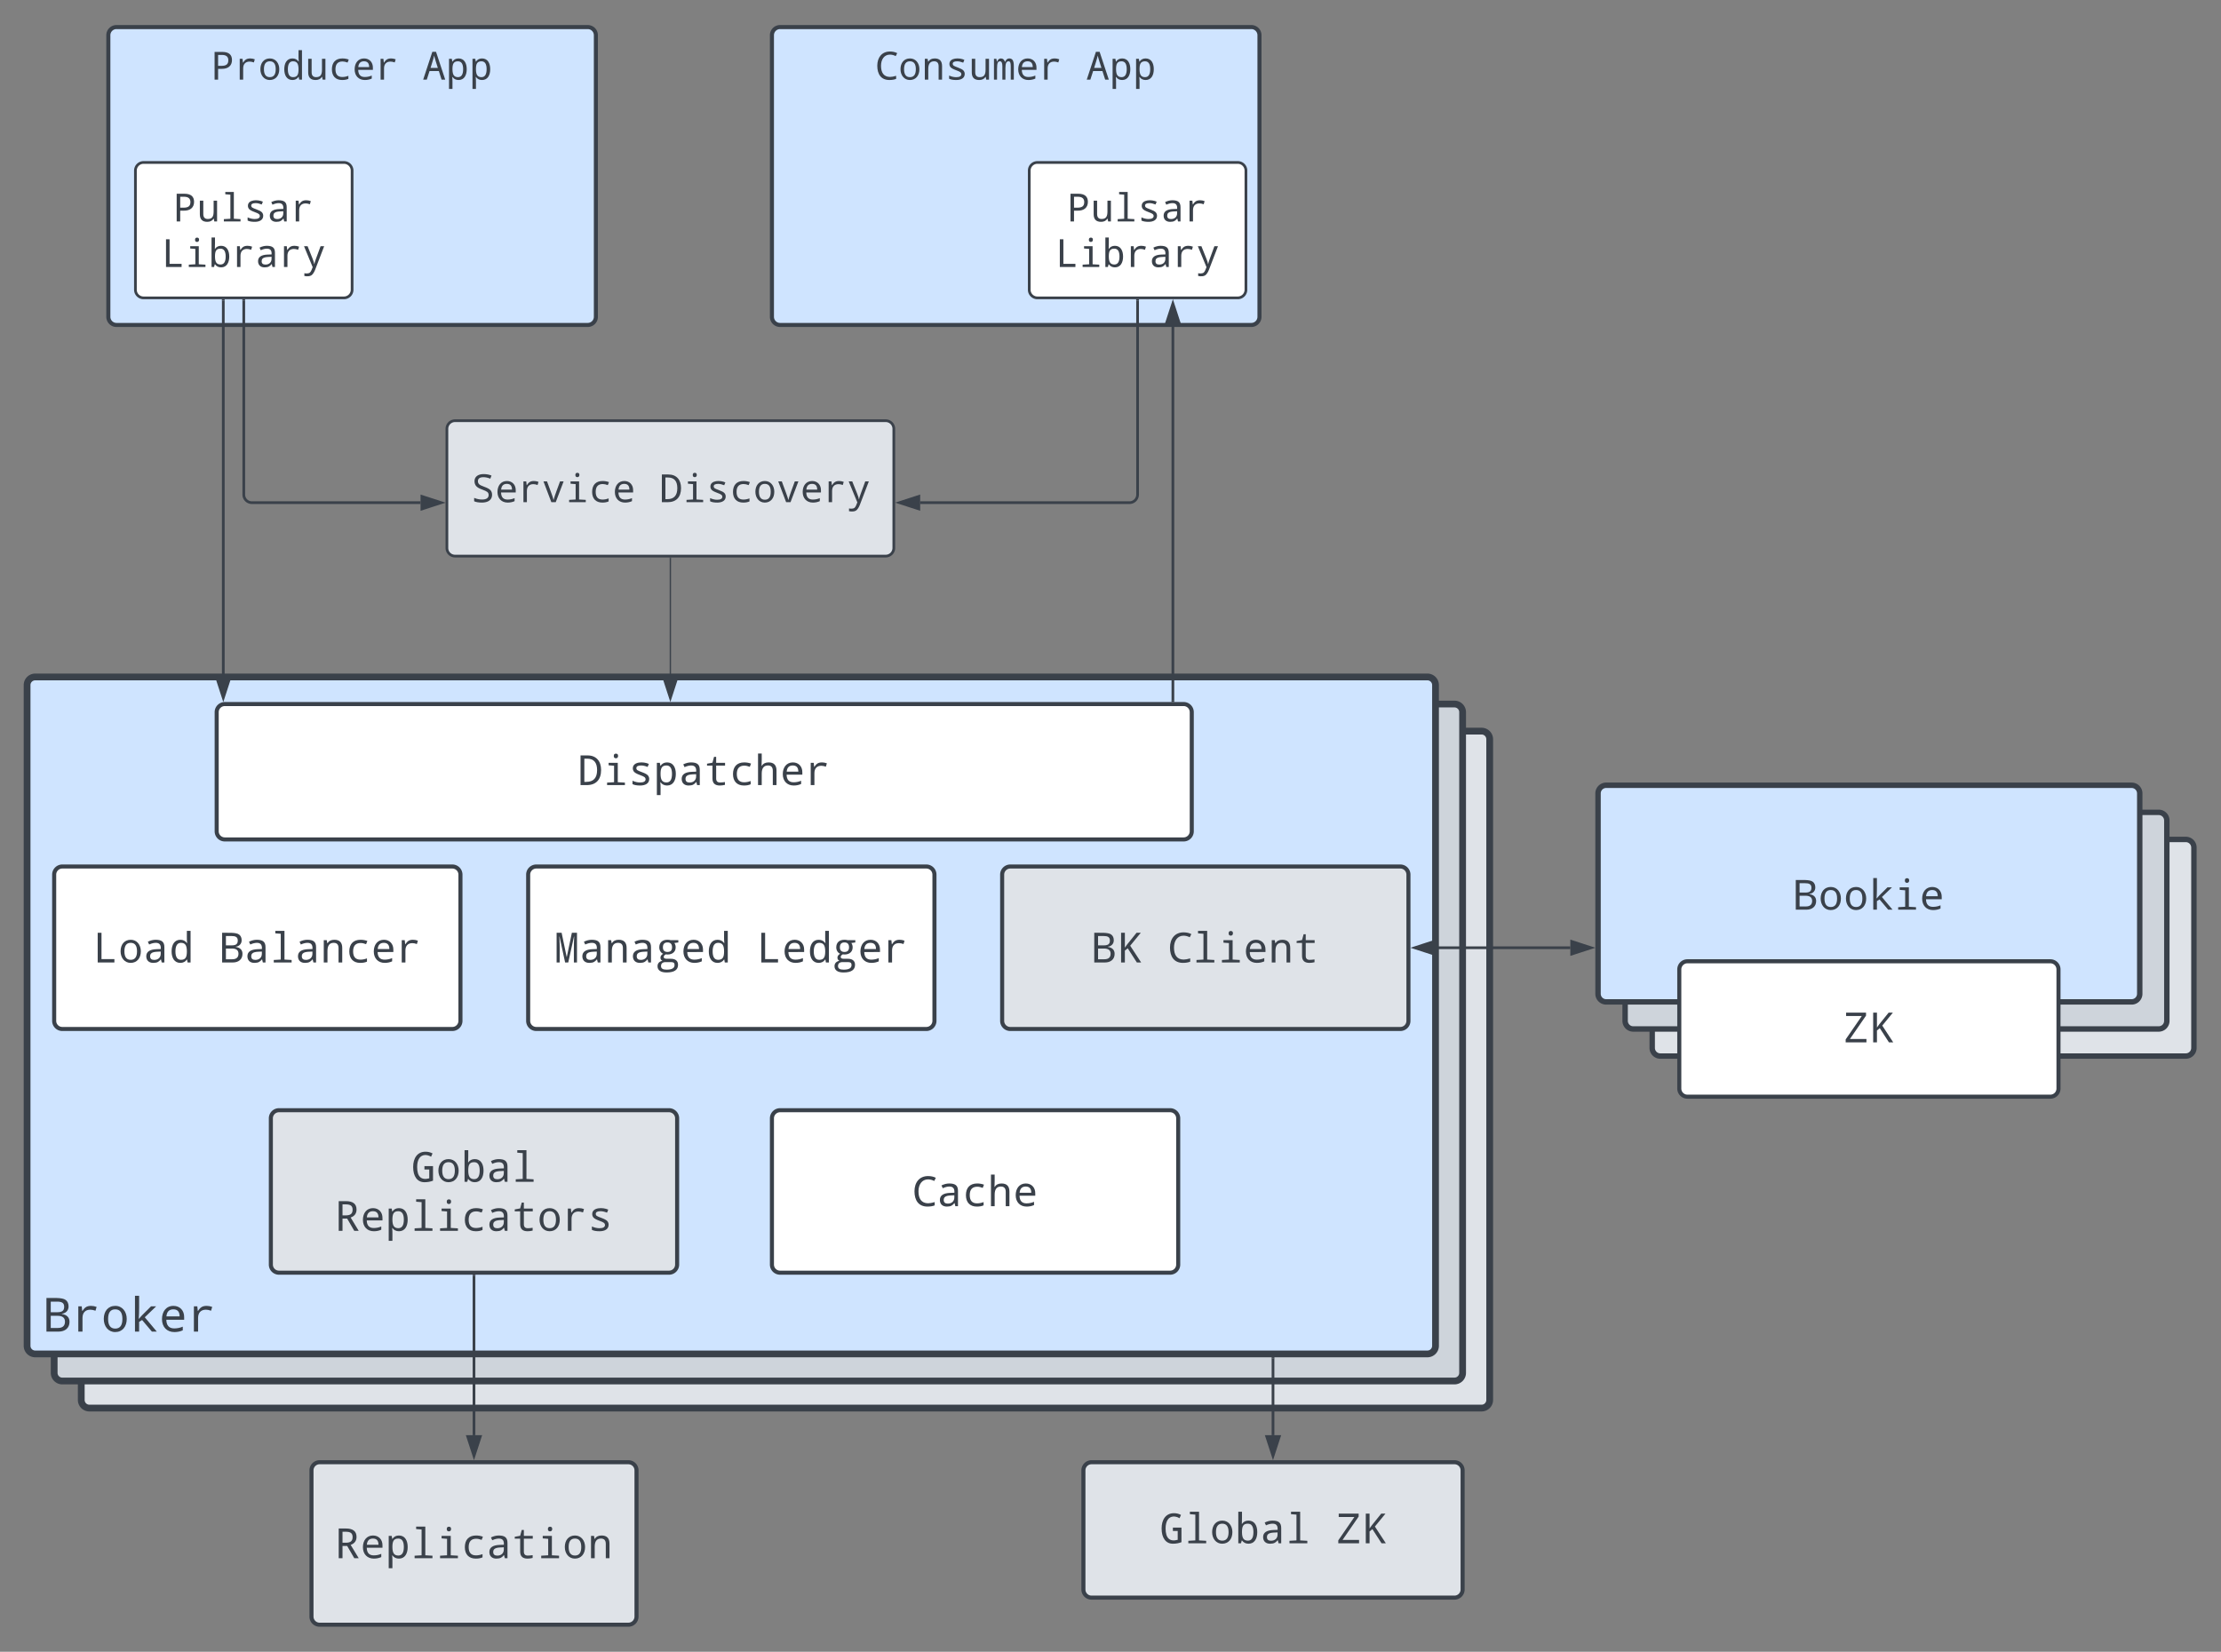 <svg xmlns="http://www.w3.org/2000/svg" xmlns:xlink="http://www.w3.org/1999/xlink" xmlns:lucid="lucid" width="1640" height="1220"><rect width="100%" height="100%" fill="#808080" stroke="none"/><g transform="translate(-80 -140)" lucid:page-tab-id="0_0"><path d="M1300 766a6 6 0 0 1 6-6h388a6 6 0 0 1 6 6v148a6 6 0 0 1-6 6h-388a6 6 0 0 1-6-6z" stroke="#3a414a" stroke-width="4" fill="#dfe3e8"/><use xlink:href="#a" transform="matrix(1,0,0,1,1312,772) translate(140.512 75.889)"/><path d="M1280 746a6 6 0 0 1 6-6h388a6 6 0 0 1 6 6v148a6 6 0 0 1-6 6h-388a6 6 0 0 1-6-6z" stroke="#3a414a" stroke-width="4" fill="#ced4db"/><use xlink:href="#a" transform="matrix(1,0,0,1,1292,752) translate(140.512 75.889)"/><path d="M140 686a6 6 0 0 1 6-6h1028a6 6 0 0 1 6 6v488a6 6 0 0 1-6 6H146a6 6 0 0 1-6-6z" stroke="#3a414a" stroke-width="5" fill="#dfe3e8"/><path d="M120 666a6 6 0 0 1 6-6h1028a6 6 0 0 1 6 6v488a6 6 0 0 1-6 6H126a6 6 0 0 1-6-6z" stroke="#3a414a" stroke-width="5" fill="#ced4db"/><use xlink:href="#b" transform="matrix(1,0,0,1,132,672) translate(0 463.852)"/><path d="M100 646a6 6 0 0 1 6-6h1028a6 6 0 0 1 6 6v488a6 6 0 0 1-6 6H106a6 6 0 0 1-6-6z" stroke="#3a414a" stroke-width="5" fill="#cfe4ff"/><use xlink:href="#c" transform="matrix(1,0,0,1,112,652) translate(0 471.518)"/><path d="M240 666a6 6 0 0 1 6-6h708a6 6 0 0 1 6 6v88a6 6 0 0 1-6 6H246a6 6 0 0 1-6-6z" stroke="#3a414a" stroke-width="3" fill="#fff"/><use xlink:href="#d" transform="matrix(1,0,0,1,252,672) translate(254.651 47.878)"/><path d="M120 786a6 6 0 0 1 6-6h288a6 6 0 0 1 6 6v108a6 6 0 0 1-6 6H126a6 6 0 0 1-6-6z" stroke="#3a414a" stroke-width="3" fill="#fff"/><use xlink:href="#e" transform="matrix(1,0,0,1,132,792) translate(16.647 58.878)"/><use xlink:href="#f" transform="matrix(1,0,0,1,132,792) translate(109.995 58.878)"/><path d="M470 786a6 6 0 0 1 6-6h288a6 6 0 0 1 6 6v108a6 6 0 0 1-6 6H476a6 6 0 0 1-6-6z" stroke="#3a414a" stroke-width="3" fill="#fff"/><use xlink:href="#g" transform="matrix(1,0,0,1,482,792) translate(7.312 58.878)"/><use xlink:href="#h" transform="matrix(1,0,0,1,482,792) translate(156.67 58.878)"/><path d="M820 786a6 6 0 0 1 6-6h288a6 6 0 0 1 6 6v108a6 6 0 0 1-6 6H826a6 6 0 0 1-6-6z" stroke="#3a414a" stroke-width="3" fill="#dfe3e8"/><use xlink:href="#i" transform="matrix(1,0,0,1,832,792) translate(53.986 58.878)"/><use xlink:href="#j" transform="matrix(1,0,0,1,832,792) translate(109.995 58.878)"/><path d="M280 966a6 6 0 0 1 6-6h288a6 6 0 0 1 6 6v108a6 6 0 0 1-6 6H286a6 6 0 0 1-6-6z" stroke="#3a414a" stroke-width="3" fill="#dfe3e8"/><use xlink:href="#k" transform="matrix(1,0,0,1,292,972) translate(91.326 40.878)"/><use xlink:href="#l" transform="matrix(1,0,0,1,292,972) translate(35.317 77.093)"/><path d="M650 966a6 6 0 0 1 6-6h288a6 6 0 0 1 6 6v108a6 6 0 0 1-6 6H656a6 6 0 0 1-6-6z" stroke="#3a414a" stroke-width="3" fill="#fff"/><use xlink:href="#m" transform="matrix(1,0,0,1,662,972) translate(91.326 58.878)"/><path d="M1260 726a6 6 0 0 1 6-6h388a6 6 0 0 1 6 6v148a6 6 0 0 1-6 6h-388a6 6 0 0 1-6-6z" stroke="#3a414a" stroke-width="4" fill="#cfe4ff"/><use xlink:href="#n" transform="matrix(1,0,0,1,1272,732) translate(131.991 79.878)"/><path d="M1320 856a6 6 0 0 1 6-6h268a6 6 0 0 1 6 6v88a6 6 0 0 1-6 6h-268a6 6 0 0 1-6-6z" stroke="#3a414a" stroke-width="3" fill="#fff"/><use xlink:href="#o" transform="matrix(1,0,0,1,1332,862) translate(109.33 47.878)"/><path d="M160 166a6 6 0 0 1 6-6h348a6 6 0 0 1 6 6v208a6 6 0 0 1-6 6H166a6 6 0 0 1-6-6z" stroke="#3a414a" stroke-width="3" fill="#cfe4ff"/><use xlink:href="#p" transform="matrix(1,0,0,1,172,172) translate(63.983 26.815)"/><use xlink:href="#q" transform="matrix(1,0,0,1,172,172) translate(220.008 26.815)"/><path d="M180 266a6 6 0 0 1 6-6h148a6 6 0 0 1 6 6v88a6 6 0 0 1-6 6H186a6 6 0 0 1-6-6z" stroke="#3a414a" stroke-width="2" fill="#fff"/><use xlink:href="#r" transform="matrix(1,0,0,1,192,272) translate(15.992 31.565)"/><use xlink:href="#s" transform="matrix(1,0,0,1,192,272) translate(7.323 65.194)"/><path d="M260 361.96v143.3a6 6 0 0 0 6 6h124.54" stroke="#3a414a" stroke-width="2" fill="none"/><path d="M261 362h-2v-1.04h2z" stroke="#3a414a" stroke-width=".05" fill="#3a414a"/><path d="M405.8 511.27l-14.26 4.64v-9.26z" stroke="#3a414a" stroke-width="2" fill="#3a414a"/><path d="M650 166a6 6 0 0 1 6-6h348a6 6 0 0 1 6 6v208a6 6 0 0 1-6 6H656a6 6 0 0 1-6-6z" stroke="#3a414a" stroke-width="3" fill="#cfe4ff"/><use xlink:href="#t" transform="matrix(1,0,0,1,662,172) translate(63.983 26.815)"/><use xlink:href="#q" transform="matrix(1,0,0,1,662,172) translate(220.008 26.815)"/><path d="M840 266a6 6 0 0 1 6-6h148a6 6 0 0 1 6 6v88a6 6 0 0 1-6 6H846a6 6 0 0 1-6-6z" stroke="#3a414a" stroke-width="2" fill="#fff"/><use xlink:href="#r" transform="matrix(1,0,0,1,852,272) translate(15.992 31.565)"/><use xlink:href="#s" transform="matrix(1,0,0,1,852,272) translate(7.323 65.194)"/><path d="M920 361.96v143.3a6 6 0 0 1-6 6H759.47" stroke="#3a414a" stroke-width="2" fill="none"/><path d="M921 362h-2v-1.04h2z" stroke="#3a414a" stroke-width=".05" fill="#3a414a"/><path d="M744.2 511.25l14.27-4.63v9.27z" stroke="#3a414a" stroke-width="2" fill="#3a414a"/><path d="M410 456.73a6 6 0 0 1 6-6h318a6 6 0 0 1 6 6v88a6 6 0 0 1-6 6H416a6 6 0 0 1-6-6z" stroke="#3a414a" stroke-width="2" fill="#dfe3e8"/><use xlink:href="#u" transform="matrix(1,0,0,1,422,462.73) translate(6.143 48.19)"/><use xlink:href="#v" transform="matrix(1,0,0,1,422,462.73) translate(144.832 48.19)"/><path d="M575 552.2v89.95" stroke="#3a414a" fill="none"/><path d="M575.5 552.2h-1v-.5h1z" stroke="#3a414a" stroke-width=".05" fill="#3a414a"/><path d="M575 656.92l-4.64-14.27h9.28z" stroke="#3a414a" fill="#3a414a"/><path d="M1139.97 840h99.58" stroke="#3a414a" stroke-width="2" fill="none"/><path d="M1124.7 840l14.27-4.64v9.28zM1254.82 840l-14.27 4.64v-9.28z" stroke="#3a414a" stroke-width="2" fill="#3a414a"/><path d="M244.88 640.07v-278.1" stroke="#3a414a" stroke-width="2" fill="none"/><path d="M244.88 655.34l-4.63-14.27h9.27z" stroke="#3a414a" stroke-width="2" fill="#3a414a"/><path d="M245.88 362h-2v-1.03h2z" stroke="#3a414a" stroke-width=".05" fill="#3a414a"/><path d="M946.07 657.5V379.45" stroke="#3a414a" stroke-width="2" fill="none"/><path d="M947.07 658.5h-2v-1.02h2z" stroke="#3a414a" stroke-width=".05" fill="#3a414a"/><path d="M946.07 364.2l4.63 14.25h-9.27z" stroke="#3a414a" stroke-width="2" fill="#3a414a"/><path d="M310 1226a6 6 0 0 1 6-6h228a6 6 0 0 1 6 6v108a6 6 0 0 1-6 6H316a6 6 0 0 1-6-6z" stroke="#3a414a" stroke-width="3" fill="#dfe3e8"/><use xlink:href="#w" transform="matrix(1,0,0,1,322,1232) translate(5.317 58.878)"/><path d="M430 1082.46v117.57" stroke="#3a414a" stroke-width="2" fill="none"/><path d="M431 1082.5h-2v-1.04h2z" stroke="#3a414a" stroke-width=".05" fill="#3a414a"/><path d="M430 1215.3l-4.64-14.27h9.28z" stroke="#3a414a" stroke-width="2" fill="#3a414a"/><path d="M880 1226a6 6 0 0 1 6-6h268a6 6 0 0 1 6 6v88a6 6 0 0 1-6 6H886a6 6 0 0 1-6-6z" stroke="#3a414a" stroke-width="3" fill="#dfe3e8"/><g><use xlink:href="#x" transform="matrix(1,0,0,1,892,1232) translate(43.986 47.878)"/><use xlink:href="#y" transform="matrix(1,0,0,1,892,1232) translate(174.674 47.878)"/></g><path d="M1020 1143.43v56.6" stroke="#3a414a" stroke-width="2" fill="none"/><path d="M1021 1143.46h-2v-1.03h2z" stroke="#3a414a" stroke-width=".05" fill="#3a414a"/><path d="M1020 1215.3l-4.64-14.27h9.28z" stroke="#3a414a" stroke-width="2" fill="#3a414a"/><defs><path fill="#3a414a" d="M160-131c35 5 61 23 61 61C221 17 115-2 30 0v-248c76 3 177-17 177 60 0 33-19 50-47 57zm-97-11c50-1 110 9 110-42 0-47-63-36-110-37v79zm0 115c55-2 124 14 124-45 0-56-70-42-124-44v89" id="z"/><path fill="#3a414a" d="M100-194c62-1 85 37 85 99 1 63-27 99-86 99S16-35 15-95c0-66 28-99 85-99zM99-20c44 1 53-31 53-75 0-43-8-75-51-75s-53 32-53 75 10 74 51 75" id="A"/><path fill="#3a414a" d="M143 0L79-87 56-68V0H24v-261h32v163l83-92h37l-77 82L181 0h-38" id="B"/><path fill="#3a414a" d="M24-231v-30h32v30H24zM24 0v-190h32V0H24" id="C"/><path fill="#3a414a" d="M100-194c63 0 86 42 84 106H49c0 40 14 67 53 68 26 1 43-12 49-29l28 8c-11 28-37 45-77 45C44 4 14-33 15-96c1-61 26-98 85-98zm52 81c6-60-76-77-97-28-3 7-6 17-6 28h103" id="D"/><g id="a"><use transform="matrix(0.086,0,0,0.086,0,0)" xlink:href="#z"/><use transform="matrix(0.086,0,0,0.086,20.741,0)" xlink:href="#A"/><use transform="matrix(0.086,0,0,0.086,38.025,0)" xlink:href="#A"/><use transform="matrix(0.086,0,0,0.086,55.309,0)" xlink:href="#B"/><use transform="matrix(0.086,0,0,0.086,70.864,0)" xlink:href="#C"/><use transform="matrix(0.086,0,0,0.086,77.691,0)" xlink:href="#D"/></g><path fill="#3a414a" d="M114-163C36-179 61-72 57 0H25l-1-190h30c1 12-1 29 2 39 6-27 23-49 58-41v29" id="E"/><g id="b"><use transform="matrix(0.111,0,0,0.111,0,0)" xlink:href="#z"/><use transform="matrix(0.111,0,0,0.111,26.667,0)" xlink:href="#E"/><use transform="matrix(0.111,0,0,0.111,39.889,0)" xlink:href="#A"/><use transform="matrix(0.111,0,0,0.111,62.111,0)" xlink:href="#B"/><use transform="matrix(0.111,0,0,0.111,82.111,0)" xlink:href="#D"/><use transform="matrix(0.111,0,0,0.111,104.333,0)" xlink:href="#E"/></g><path fill="#3a414a" d="M1137-424C1137-153 941 0 662 0H135v-1462c284 7 685-30 837 88 80 62 124 152 124 282 0 179-125 297-291 316v10c221 36 332 150 332 342zm-232-655c0-182-120-224-319-224H322v461h284c195-2 299-53 299-237zM322-686v528h307c207 0 311-91 311-274 0-169-108-254-324-254H322" id="F"/><path fill="#3a414a" d="M442-897c93-139 173-221 377-221 79 0 159 15 240 45l-49 166c-82-30-157-45-224-45-221 0-340 134-340 360V0H264v-1098h148l22 201h8" id="G"/><path fill="#3a414a" d="M1112-551c0 331-186 571-502 571-301 0-495-251-495-571 0-330 184-567 501-567 302 0 496 249 496 567zM614-131c207 0 310-140 310-420 0-277-104-416-312-416-206 0-309 139-309 416 0 280 104 420 311 420" id="H"/><path fill="#3a414a" d="M383-553l135-152 395-393h222L641-623 1163 0H950L524-504l-129 82V0H215v-1556h180c-3 337 9 689-16 1003h4" id="I"/><path fill="#3a414a" d="M631-1118c283 0 470 204 465 491v113H322c5 250 120 375 344 375 130 0 253-25 370-76v160C925-5 804 20 672 20c-329 0-539-224-539-561 0-331 182-577 498-577zM326-662h573c0-203-91-305-272-305-183 0-284 102-301 305" id="J"/><g id="c"><use transform="matrix(0.017,0,0,0.017,0,0)" xlink:href="#F"/><use transform="matrix(0.017,0,0,0.017,21.337,0)" xlink:href="#G"/><use transform="matrix(0.017,0,0,0.017,42.674,0)" xlink:href="#H"/><use transform="matrix(0.017,0,0,0.017,64.01,0)" xlink:href="#I"/><use transform="matrix(0.017,0,0,0.017,85.347,0)" xlink:href="#J"/><use transform="matrix(0.017,0,0,0.017,106.684,0)" xlink:href="#G"/></g><path fill="#3a414a" d="M1147-745C1147-274 901 1 436 0H135v-1462h342c429-3 670 280 670 717zm-825-558v1143h96c355 0 532-193 532-579 0-376-164-564-493-564H322" id="K"/><path fill="#3a414a" d="M739-1436c0 71-43 115-106 115-71 0-107-38-107-115 0-76 36-114 107-114s106 38 106 114zM541-954l-269-21v-123h451v955l352 20V0H197v-123l344-20v-811" id="L"/><path fill="#3a414a" d="M1026-301c0 225-197 321-448 321-165 0-290-23-375-69v-166c129 57 252 86 370 86 183 0 275-54 275-162 0-38-16-71-49-99s-108-63-226-106c-156-57-253-112-293-160s-61-105-61-171c2-338 524-340 789-217l-60 149c-121-48-228-72-319-72-157 0-236 44-236 133 0 41 17 74 51 98s111 57 232 101c141 51 234 101 280 151s70 111 70 183" id="M"/><path fill="#3a414a" d="M1092-551c0 322-136 571-430 571-138 0-245-53-322-159h-12c24 220 7 402 12 631H158v-1590h147l27 148h8c73-112 181-168 322-168 294 0 430 246 430 567zM629-967c-241 0-288 156-289 416 0 151 24 259 70 323s120 97 221 97c181 0 272-141 272-422 0-276-91-414-274-414" id="N"/><path fill="#3a414a" d="M596-1118c288 2 430 92 430 366V0H895l-37-152h-8C752-34 680 17 483 20 272 23 135-98 135-307c0-221 170-337 510-348l203-7c15-197-55-305-244-305-98 0-207 27-328 82l-63-137c131-64 258-96 383-96zm-72 991c194 0 325-116 322-311v-99c-251 15-522-6-522 232 0 119 67 178 200 178" id="O"/><path fill="#3a414a" d="M1020-150v138C933 9 849 20 768 20 527 20 406-95 406-324v-637H139v-94l267-49 77-287h105v293h438v137H588v637c0 130 64 195 192 195 62 0 142-7 240-21" id="P"/><path fill="#3a414a" d="M172-543c0-365 197-575 553-575 119 0 231 20 336 59l-62 158c-100-38-189-57-268-57-247 0-371 138-371 413 0 271 120 406 361 406 105 0 212-21 321-62v160C953 0 843 20 713 20c-347 1-541-210-541-563" id="Q"/><path fill="#3a414a" d="M887 0v-707c0-173-79-260-238-260-205 0-307 133-307 398V0H160v-1556h182c-2 202 6 416-8 606h10c69-112 181-168 336-168 259 0 389 134 389 401V0H887" id="R"/><g id="d"><use transform="matrix(0.015,0,0,0.015,0,0)" xlink:href="#K"/><use transform="matrix(0.015,0,0,0.015,18.67,0)" xlink:href="#L"/><use transform="matrix(0.015,0,0,0.015,37.339,0)" xlink:href="#M"/><use transform="matrix(0.015,0,0,0.015,56.009,0)" xlink:href="#N"/><use transform="matrix(0.015,0,0,0.015,74.679,0)" xlink:href="#O"/><use transform="matrix(0.015,0,0,0.015,93.349,0)" xlink:href="#P"/><use transform="matrix(0.015,0,0,0.015,112.018,0)" xlink:href="#Q"/><use transform="matrix(0.015,0,0,0.015,130.688,0)" xlink:href="#R"/><use transform="matrix(0.015,0,0,0.015,149.358,0)" xlink:href="#J"/><use transform="matrix(0.015,0,0,0.015,168.027,0)" xlink:href="#G"/></g><path fill="#3a414a" d="M233 0v-1462h187v1296h635V0H233" id="S"/><path fill="#3a414a" d="M137-547c0-322 136-571 430-571 137 0 245 53 322 160h12c-24-215-7-376-12-598h182V0H924l-27-147h-8C814-36 706 20 567 20c-294 0-430-246-430-567zm463 416c241 0 288-157 289-416 0-151-23-259-69-323s-121-97-222-97c-181 0-272 141-272 422 0 276 91 414 274 414" id="T"/><g id="e"><use transform="matrix(0.015,0,0,0.015,0,0)" xlink:href="#S"/><use transform="matrix(0.015,0,0,0.015,18.67,0)" xlink:href="#H"/><use transform="matrix(0.015,0,0,0.015,37.339,0)" xlink:href="#O"/><use transform="matrix(0.015,0,0,0.015,56.009,0)" xlink:href="#T"/></g><path fill="#3a414a" d="M532-1413l-268-21v-122h451v1413l352 20V0H188v-123l344-20v-1270" id="U"/><path fill="#3a414a" d="M887 0v-707c0-173-79-260-238-260-205 0-307 133-307 398V0H160v-1098h147l27 148h10c69-112 181-168 336-168 259 0 389 134 389 401V0H887" id="V"/><g id="f"><use transform="matrix(0.015,0,0,0.015,0,0)" xlink:href="#F"/><use transform="matrix(0.015,0,0,0.015,18.67,0)" xlink:href="#O"/><use transform="matrix(0.015,0,0,0.015,37.339,0)" xlink:href="#U"/><use transform="matrix(0.015,0,0,0.015,56.009,0)" xlink:href="#O"/><use transform="matrix(0.015,0,0,0.015,74.679,0)" xlink:href="#V"/><use transform="matrix(0.015,0,0,0.015,93.349,0)" xlink:href="#Q"/><use transform="matrix(0.015,0,0,0.015,112.018,0)" xlink:href="#J"/><use transform="matrix(0.015,0,0,0.015,130.688,0)" xlink:href="#G"/></g><path fill="#3a414a" d="M532 0L254-1280h-8c34 456 12 817 18 1280H113v-1462h247L608-270h6l250-1192h252V0H963c5-467-12-807 14-1278h-8L686 0H532" id="W"/><path fill="#3a414a" d="M188-739c-1-248 156-381 410-379 57 0 107 7 150 20h378v113l-196 27c43 57 65 128 65 213 2 253-212 385-489 346-67 37-100 82-100 133 0 56 54 84 161 84h187c216-2 358 93 358 297 0 251-188 377-565 377-145 0-255-26-331-80S102 283 102 186c0-141 80-231 240-270-64-31-96-83-96-154 0-75 44-139 133-192-109-41-191-166-191-309zm406 221c149 0 223-77 223-230 0-159-75-239-225-239s-225 81-225 242c0 151 76 227 227 227zm346 649c0-146-78-149-248-149H504c-153 0-230 66-230 198 0 116 90 174 271 174 263 0 395-74 395-223" id="X"/><g id="g"><use transform="matrix(0.015,0,0,0.015,0,0)" xlink:href="#W"/><use transform="matrix(0.015,0,0,0.015,18.67,0)" xlink:href="#O"/><use transform="matrix(0.015,0,0,0.015,37.339,0)" xlink:href="#V"/><use transform="matrix(0.015,0,0,0.015,56.009,0)" xlink:href="#O"/><use transform="matrix(0.015,0,0,0.015,74.679,0)" xlink:href="#X"/><use transform="matrix(0.015,0,0,0.015,93.349,0)" xlink:href="#J"/><use transform="matrix(0.015,0,0,0.015,112.018,0)" xlink:href="#T"/></g><g id="h"><use transform="matrix(0.015,0,0,0.015,0,0)" xlink:href="#S"/><use transform="matrix(0.015,0,0,0.015,18.67,0)" xlink:href="#J"/><use transform="matrix(0.015,0,0,0.015,37.339,0)" xlink:href="#T"/><use transform="matrix(0.015,0,0,0.015,56.009,0)" xlink:href="#X"/><use transform="matrix(0.015,0,0,0.015,74.679,0)" xlink:href="#J"/><use transform="matrix(0.015,0,0,0.015,93.349,0)" xlink:href="#G"/></g><path fill="#3a414a" d="M1198 0H987L537-698 397-584V0H211v-1462h186v731l121-168 453-563h209L659-825" id="Y"/><g id="i"><use transform="matrix(0.015,0,0,0.015,0,0)" xlink:href="#F"/><use transform="matrix(0.015,0,0,0.015,18.67,0)" xlink:href="#Y"/></g><path fill="#3a414a" d="M326-731c0 353 139 584 471 588 87 0 196-19 327-58v162c-97 39-217 59-358 59-433-1-637-301-637-753 0-438 243-750 668-750 147 0 274 29 383 86l-78 156c-103-52-204-78-305-78-307 1-471 259-471 588" id="Z"/><g id="j"><use transform="matrix(0.015,0,0,0.015,0,0)" xlink:href="#Z"/><use transform="matrix(0.015,0,0,0.015,18.67,0)" xlink:href="#U"/><use transform="matrix(0.015,0,0,0.015,37.339,0)" xlink:href="#L"/><use transform="matrix(0.015,0,0,0.015,56.009,0)" xlink:href="#J"/><use transform="matrix(0.015,0,0,0.015,74.679,0)" xlink:href="#V"/><use transform="matrix(0.015,0,0,0.015,93.349,0)" xlink:href="#P"/></g><path fill="#3a414a" d="M117-733c0-430 204-749 608-750 128 0 243 29 346 86l-72 162c-205-125-452-118-579 71-70 104-107 248-107 433 0 486 207 665 596 559v-436H672v-164h422v717C964-5 824 20 674 20c-175 0-312-67-410-200S117-497 117-733" id="aa"/><path fill="#3a414a" d="M1092-551c0 322-136 571-430 571-138 0-245-53-322-159h-12L291 0H158v-1556h182c-2 221 6 379-8 602h8c71-109 179-164 322-164 294 0 430 246 430 567zM629-967c-241 0-289 146-289 416 0 151 24 259 70 323s120 97 221 97c181 0 272-141 272-422 0-276-91-414-274-414" id="ab"/><g id="k"><use transform="matrix(0.015,0,0,0.015,0,0)" xlink:href="#aa"/><use transform="matrix(0.015,0,0,0.015,18.67,0)" xlink:href="#H"/><use transform="matrix(0.015,0,0,0.015,37.339,0)" xlink:href="#ab"/><use transform="matrix(0.015,0,0,0.015,56.009,0)" xlink:href="#O"/><use transform="matrix(0.015,0,0,0.015,74.679,0)" xlink:href="#U"/></g><path fill="#3a414a" d="M373-604V0H186v-1462h357c347 0 520 138 520 415 0 191-96 322-289 392L1171 0H952L602-604H373zm497-434c0-207-118-263-338-265H373v541h164c215-1 333-70 333-276" id="ac"/><g id="l"><use transform="matrix(0.015,0,0,0.015,0,0)" xlink:href="#ac"/><use transform="matrix(0.015,0,0,0.015,18.67,0)" xlink:href="#J"/><use transform="matrix(0.015,0,0,0.015,37.339,0)" xlink:href="#N"/><use transform="matrix(0.015,0,0,0.015,56.009,0)" xlink:href="#U"/><use transform="matrix(0.015,0,0,0.015,74.679,0)" xlink:href="#L"/><use transform="matrix(0.015,0,0,0.015,93.349,0)" xlink:href="#Q"/><use transform="matrix(0.015,0,0,0.015,112.018,0)" xlink:href="#O"/><use transform="matrix(0.015,0,0,0.015,130.688,0)" xlink:href="#P"/><use transform="matrix(0.015,0,0,0.015,149.358,0)" xlink:href="#H"/><use transform="matrix(0.015,0,0,0.015,168.027,0)" xlink:href="#G"/><use transform="matrix(0.015,0,0,0.015,186.697,0)" xlink:href="#M"/></g><g id="m"><use transform="matrix(0.015,0,0,0.015,0,0)" xlink:href="#Z"/><use transform="matrix(0.015,0,0,0.015,18.67,0)" xlink:href="#O"/><use transform="matrix(0.015,0,0,0.015,37.339,0)" xlink:href="#Q"/><use transform="matrix(0.015,0,0,0.015,56.009,0)" xlink:href="#R"/><use transform="matrix(0.015,0,0,0.015,74.679,0)" xlink:href="#J"/></g><g id="n"><use transform="matrix(0.015,0,0,0.015,0,0)" xlink:href="#F"/><use transform="matrix(0.015,0,0,0.015,18.67,0)" xlink:href="#H"/><use transform="matrix(0.015,0,0,0.015,37.339,0)" xlink:href="#H"/><use transform="matrix(0.015,0,0,0.015,56.009,0)" xlink:href="#I"/><use transform="matrix(0.015,0,0,0.015,74.679,0)" xlink:href="#L"/><use transform="matrix(0.015,0,0,0.015,93.349,0)" xlink:href="#J"/></g><path fill="#3a414a" d="M1124 0H102v-145l793-1151H123v-166h981v145L311-166h813V0" id="ad"/><g id="o"><use transform="matrix(0.015,0,0,0.015,0,0)" xlink:href="#ad"/><use transform="matrix(0.015,0,0,0.015,18.67,0)" xlink:href="#Y"/></g><path fill="#3a414a" d="M1094-1034c0 310-213 470-541 465H362V0H176v-1462h404c343 0 514 143 514 428zM532-727c244-1 369-71 369-297 0-186-113-279-338-279H362v576h170" id="ae"/><path fill="#3a414a" d="M578-131c239 0 309-137 309-397v-570h182V0H922l-27-147h-10C815-36 704 20 551 20c-261 0-391-134-391-401v-717h182v707c0 173 79 260 236 260" id="af"/><g id="p"><use transform="matrix(0.014,0,0,0.014,0,0)" xlink:href="#ae"/><use transform="matrix(0.014,0,0,0.014,17.336,0)" xlink:href="#G"/><use transform="matrix(0.014,0,0,0.014,34.672,0)" xlink:href="#H"/><use transform="matrix(0.014,0,0,0.014,52.008,0)" xlink:href="#T"/><use transform="matrix(0.014,0,0,0.014,69.345,0)" xlink:href="#af"/><use transform="matrix(0.014,0,0,0.014,86.681,0)" xlink:href="#Q"/><use transform="matrix(0.014,0,0,0.014,104.017,0)" xlink:href="#J"/><use transform="matrix(0.014,0,0,0.014,121.353,0)" xlink:href="#G"/></g><path fill="#3a414a" d="M1004 0L860-453H369L223 0H33l483-1468h195L1196 0h-192zM807-618c-63-210-144-435-195-650-51 232-127 431-190 650h385" id="ag"/><g id="q"><use transform="matrix(0.014,0,0,0.014,0,0)" xlink:href="#ag"/><use transform="matrix(0.014,0,0,0.014,17.336,0)" xlink:href="#N"/><use transform="matrix(0.014,0,0,0.014,34.672,0)" xlink:href="#N"/></g><g id="r"><use transform="matrix(0.014,0,0,0.014,0,0)" xlink:href="#ae"/><use transform="matrix(0.014,0,0,0.014,17.336,0)" xlink:href="#af"/><use transform="matrix(0.014,0,0,0.014,34.672,0)" xlink:href="#U"/><use transform="matrix(0.014,0,0,0.014,52.008,0)" xlink:href="#M"/><use transform="matrix(0.014,0,0,0.014,69.345,0)" xlink:href="#O"/><use transform="matrix(0.014,0,0,0.014,86.681,0)" xlink:href="#G"/></g><path fill="#3a414a" d="M82-1098h188l262 654c55 137 84 233 89 290h6c15-75 45-172 90-292l239-652h189L670 143c-45 116-99 201-156 261-87 92-259 104-414 71V330c92 17 226 18 286-29 67-53 115-195 153-291" id="ah"/><g id="s"><use transform="matrix(0.014,0,0,0.014,0,0)" xlink:href="#S"/><use transform="matrix(0.014,0,0,0.014,17.336,0)" xlink:href="#L"/><use transform="matrix(0.014,0,0,0.014,34.672,0)" xlink:href="#ab"/><use transform="matrix(0.014,0,0,0.014,52.008,0)" xlink:href="#G"/><use transform="matrix(0.014,0,0,0.014,69.345,0)" xlink:href="#O"/><use transform="matrix(0.014,0,0,0.014,86.681,0)" xlink:href="#G"/><use transform="matrix(0.014,0,0,0.014,104.017,0)" xlink:href="#ah"/></g><path fill="#3a414a" d="M977 0v-707c0-97-9-165-27-203s-47-57-88-57c-58 0-100 28-126 83s-40 148-40 278V0H535v-707c0-173-42-260-125-260-56 0-96 26-120 79s-36 160-36 319V0H92v-1098h127l27 148h10c45-112 112-168 201-168 109 0 180 61 213 182h6c51-121 124-182 219-182 85 0 147 30 186 92s58 165 58 309V0H977" id="ai"/><g id="t"><use transform="matrix(0.014,0,0,0.014,0,0)" xlink:href="#Z"/><use transform="matrix(0.014,0,0,0.014,17.336,0)" xlink:href="#H"/><use transform="matrix(0.014,0,0,0.014,34.672,0)" xlink:href="#V"/><use transform="matrix(0.014,0,0,0.014,52.008,0)" xlink:href="#M"/><use transform="matrix(0.014,0,0,0.014,69.345,0)" xlink:href="#af"/><use transform="matrix(0.014,0,0,0.014,86.681,0)" xlink:href="#ai"/><use transform="matrix(0.014,0,0,0.014,104.017,0)" xlink:href="#J"/><use transform="matrix(0.014,0,0,0.014,121.353,0)" xlink:href="#G"/></g><path fill="#3a414a" d="M1087-391c0 281-226 411-532 411-177 0-315-23-414-69v-178c141 57 279 86 414 86 233 0 350-80 350-240 0-69-24-123-71-160s-142-82-285-133c-139-49-239-106-299-174s-90-156-90-264c2-252 211-371 481-371 153 0 291 26 416 78l-64 164c-129-52-249-78-360-78-195 0-293 70-293 209 0 68 22 123 66 164s134 85 270 133c164 58 273 119 328 181s83 143 83 241" id="aj"/><path fill="#3a414a" d="M498 0L82-1098h188l240 652c57 154 90 262 100 325h6c67-256 244-708 340-977h189L729 0H498" id="ak"/><g id="u"><use transform="matrix(0.014,0,0,0.014,0,0)" xlink:href="#aj"/><use transform="matrix(0.014,0,0,0.014,17.336,0)" xlink:href="#J"/><use transform="matrix(0.014,0,0,0.014,34.672,0)" xlink:href="#G"/><use transform="matrix(0.014,0,0,0.014,52.008,0)" xlink:href="#ak"/><use transform="matrix(0.014,0,0,0.014,69.345,0)" xlink:href="#L"/><use transform="matrix(0.014,0,0,0.014,86.681,0)" xlink:href="#Q"/><use transform="matrix(0.014,0,0,0.014,104.017,0)" xlink:href="#J"/></g><g id="v"><use transform="matrix(0.014,0,0,0.014,0,0)" xlink:href="#K"/><use transform="matrix(0.014,0,0,0.014,17.336,0)" xlink:href="#L"/><use transform="matrix(0.014,0,0,0.014,34.672,0)" xlink:href="#M"/><use transform="matrix(0.014,0,0,0.014,52.008,0)" xlink:href="#Q"/><use transform="matrix(0.014,0,0,0.014,69.345,0)" xlink:href="#H"/><use transform="matrix(0.014,0,0,0.014,86.681,0)" xlink:href="#ak"/><use transform="matrix(0.014,0,0,0.014,104.017,0)" xlink:href="#J"/><use transform="matrix(0.014,0,0,0.014,121.353,0)" xlink:href="#G"/><use transform="matrix(0.014,0,0,0.014,138.689,0)" xlink:href="#ah"/></g><g id="w"><use transform="matrix(0.015,0,0,0.015,0,0)" xlink:href="#ac"/><use transform="matrix(0.015,0,0,0.015,18.67,0)" xlink:href="#J"/><use transform="matrix(0.015,0,0,0.015,37.339,0)" xlink:href="#N"/><use transform="matrix(0.015,0,0,0.015,56.009,0)" xlink:href="#U"/><use transform="matrix(0.015,0,0,0.015,74.679,0)" xlink:href="#L"/><use transform="matrix(0.015,0,0,0.015,93.349,0)" xlink:href="#Q"/><use transform="matrix(0.015,0,0,0.015,112.018,0)" xlink:href="#O"/><use transform="matrix(0.015,0,0,0.015,130.688,0)" xlink:href="#P"/><use transform="matrix(0.015,0,0,0.015,149.358,0)" xlink:href="#L"/><use transform="matrix(0.015,0,0,0.015,168.027,0)" xlink:href="#H"/><use transform="matrix(0.015,0,0,0.015,186.697,0)" xlink:href="#V"/></g><g id="x"><use transform="matrix(0.015,0,0,0.015,0,0)" xlink:href="#aa"/><use transform="matrix(0.015,0,0,0.015,18.67,0)" xlink:href="#U"/><use transform="matrix(0.015,0,0,0.015,37.339,0)" xlink:href="#H"/><use transform="matrix(0.015,0,0,0.015,56.009,0)" xlink:href="#ab"/><use transform="matrix(0.015,0,0,0.015,74.679,0)" xlink:href="#O"/><use transform="matrix(0.015,0,0,0.015,93.349,0)" xlink:href="#U"/></g><g id="y"><use transform="matrix(0.015,0,0,0.015,0,0)" xlink:href="#ad"/><use transform="matrix(0.015,0,0,0.015,18.67,0)" xlink:href="#Y"/></g></defs></g></svg>